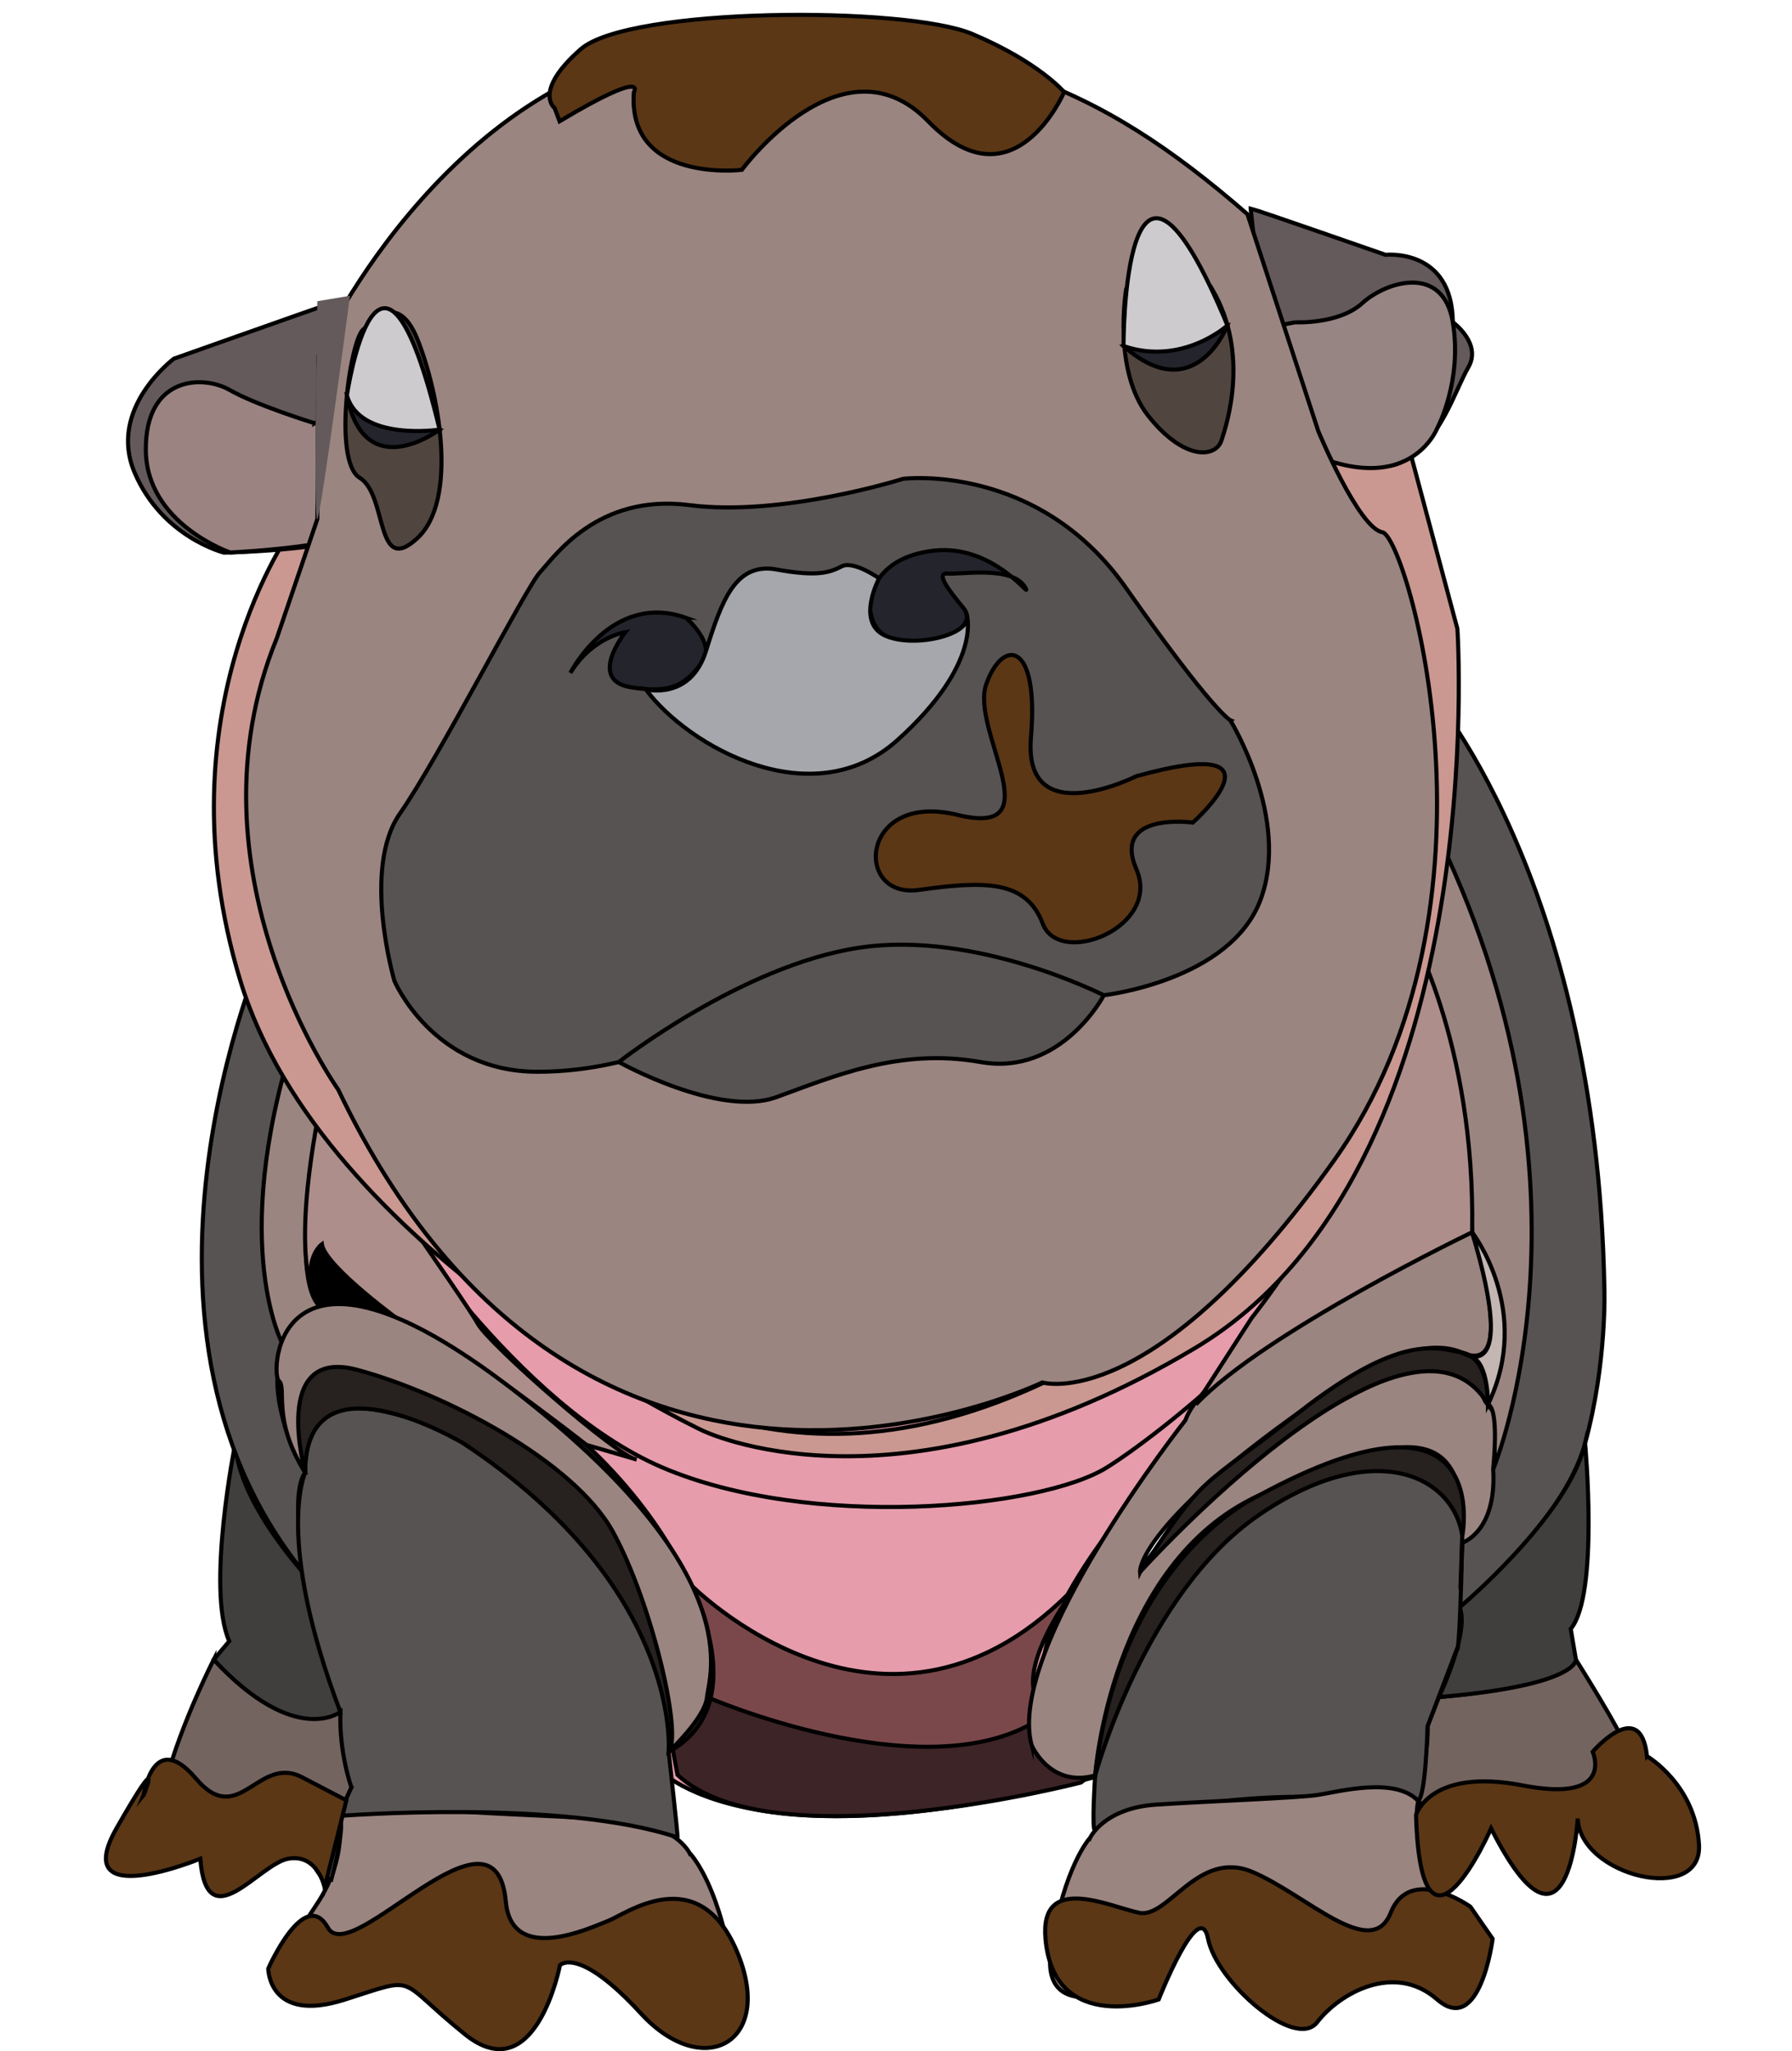<?xml version="1.0" encoding="UTF-8"?>
<svg id="Layer_3" xmlns="http://www.w3.org/2000/svg" viewBox="0 0 438.72 502.12">
  <defs>
    <style>
      .cls-1 {
        fill: #746460;
      }

      .cls-1, .cls-2, .cls-3, .cls-4, .cls-5, .cls-6, .cls-7, .cls-8, .cls-9, .cls-10, .cls-11, .cls-12, .cls-13, .cls-14, .cls-15, .cls-16, .cls-17, .cls-18, .cls-19, .cls-20 {
        stroke: #000;
        stroke-miterlimit: 10;
      }

      .cls-2 {
        fill: #9a8381;
      }

      .cls-3 {
        fill: #9b8580;
      }

      .cls-4 {
        fill: #5b3716;
      }

      .cls-5 {
        fill: #978583;
      }

      .cls-7 {
        fill: #7a484b;
      }

      .cls-8 {
        fill: #3d2426;
      }

      .cls-9 {
        fill: #a6a7ac;
      }

      .cls-10 {
        fill: #c3b6b3;
      }

      .cls-11 {
        fill: #272120;
      }

      .cls-21, .cls-12 {
        fill: #645a5b;
      }

      .cls-13 {
        fill: #ca9891;
      }

      .cls-14 {
        fill: #413e3e;
      }

      .cls-15 {
        fill: #cdcbce;
      }

      .cls-16 {
        fill: #ad8e8a;
      }

      .cls-17 {
        fill: #e69cab;
      }

      .cls-18 {
        fill: #575352;
      }

      .cls-22, .cls-20 {
        fill: #514540;
      }

      .cls-19 {
        fill: #24242d;
      }
    </style>
  </defs>
  <path class="cls-18" d="M349.16,168.24s41.72,46.03,43.62,146.92c0,0,.71,18.3-4.71,38.14s-30.73,40.17-30.73,40.17l.63-15.81s7.59-3.01,7.59-18.07c0,0,27.62-74.16-17.52-162.82-45.13-88.67,0,0,0,0l1.11-28.53"/>
  <path class="cls-17" d="M159.64,431.64s20.23,27.05,110.15,2.92l3.85-4.38v-11.58s-38.99,6.58-2.57-43.19l47.14-54.68s-53.65,65.64-169.76,31.39c-116.12-34.24,0,0,0,0,0,0-15.8-9.65-28.57-16.45-12.77-6.79,0,0,0,0,0,0,77.54,54.03,37.33,77.97l2.42,17.99Z"/>
  <path class="cls-17" d="M95.23,294.51s30.82,49.26,66.89,64.7c36.07,15.43,92.64,10.17,108.89,0,16.25-10.17,60.46-46.93,62.26-69.21,1.8-22.28-238.04,4.51-238.04,4.51Z"/>
  <path class="cls-1" d="M385.82,406.27s11.39,18.07,12.02,21.08,12.66,16.57,11.39,20.33c-1.27,3.76-3.07,6.08-11.66,5.68-8.59-.41-14.92-11.7-14.92-11.7,0,0,.63,12.05-5.7,15.81-6.33,3.76-13.29-13.55-13.29-13.55,0,0-2.52,12.37-8.22,14.09-5.7,1.72-5.96-2.42-5.96-2.42l-2.27-8.66v-6.06s2.65-13.29,2.27-18.29l2.79-7.14s31.01-2.39,33.54-9.16Z"/>
  <path class="cls-14" d="M388.07,353.3s3.44,37.16-3.52,45.44l1.27,7.53s.63,6.28-33.54,9.16c0,0,7.59-15.94,5.06-21.96,0,0,26.66-22.36,30.73-40.17Z"/>
  <path class="cls-7" d="M168.86,387.71s48.56,49.67,95.11,0c0,0-27.48,35.09,4.15,33.15v9.52l-3.46,3.6s-74.48,21.97-98.8-2.4l-2.17-14.79s18.56-4.41,5.17-29.08Z"/>
  <path class="cls-14" d="M57.6,353.3s-7.18,35.65-1.48,48.45l-3.8,4.52s15.82,18.82,29.74,16.57l1.27-3.76-6.61-31.36s-18.28-18.86-19.13-34.41Z"/>
  <path class="cls-18" d="M64.71,232.03s-41.42,94.21,12.01,155.69c5.08,5.84,6.92,8.17,7.03,8.59.03.14-.12.06-.42-.17-1.73-1.34-8.2-7.97-8.2-7.97,0,0-4.56-22.35-.4-27.72,0,0-9.76-14.41-5.33-30.97,0,0-10.95-24.69,2.44-74.84,13.38-50.15,0,0,0,0l-7.14-22.6"/>
  <path class="cls-3" d="M78.8,268.58s-8.96,45.38,0,51.63c0,0-8.76,4.74-9.4,9.26,0,0-13.48-23.94,2.44-74.84,15.92-50.9,0,0,0,0l6.96,13.95"/>
  <path class="cls-8" d="M268.12,426.06v7.46l-3.46,2.82s-75.75,19.72-98.8-1.88l-2.17-11.59s5.51-2.36,9.4-7.44c0,0,51.26,22.3,79.46,6.53,0,0,6.71,5.62,15.56,4.1Z"/>
  <path class="cls-18" d="M268.12,448.09c-.93.34,0-13.47,0-13.47,0,0,1.5-50.66,39.98-68.49,38.48-17.84,50.5-17.84,49.87,11.53-.63,29.37-1.31,26.1-1.31,26.1l-7.17,18.81s-.38,16.75-2.27,18.29-41.12-6.68-79.09,7.22Z"/>
  <path class="cls-3" d="M168.83,453.62s-3.56-7.33-17.36-8.18c-13.8-.85-36.83-1.6-42.25-2.36-5.42-.75-20.32-4.6-26.42,1.47-6.1,6.06,0,0,0,0,0,0,2.71,9.8-5.42,21.86-8.13,12.06-10.16,19.59-2.71,21.1s18.29-3.01,25.07-7.53c6.77-4.52,11.52,11.29,11.52,11.29,0,0,13.55,13.55,21-9.04,7.45-22.59,23.46,6.93,23.46,6.93,0,0,26.67,11.89,23.28-8.44-3.39-20.33-10.16-27.11-10.16-27.11Z"/>
  <path class="cls-3" d="M266.85,449.94s3.33-7.33,16.22-8.18c12.89-.85,34.41-1.6,39.47-2.36,5.06-.75,18.98-4.6,24.68,1.47s0,0,0,0c0,0-2.53,9.8,5.06,21.86,7.59,12.06,9.49,19.59,2.53,21.1-6.96,1.51-17.09-3.01-23.41-7.53s-10.76,11.29-10.76,11.29c0,0-12.66,13.55-19.62-9.04-6.96-22.59-21.92,6.93-21.92,6.93,0,0-24.91,11.89-21.75-8.44,3.16-20.33,9.49-27.11,9.49-27.11Z"/>
  <path class="cls-3" d="M344.39,226.31s14.65,25.69,16.02,75.34c0,0,12.13,21.04,3.9,42.12,0,0,2.53,6.78,1.27,15.81-1.27,9.04,0,0,0,0,0,0,30.15-71.9-17.52-162.82-47.67-90.93,0,0,0,0l-3.67,29.55"/>
  <path class="cls-18" d="M165.87,449.79c.19.06-2.17-20.93-2.17-20.93,0,0,7.82-29.06-43.08-72.69,0,0-49.1-28.38-45.89,4.27,0,0-7.54,16.09,8.6,58.63,0,0-1.25,14.66,2.7,18.44l-3.24,7.04s54.55-4.32,83.08,5.24Z"/>
  <path class="cls-1" d="M52.32,406.27s-7.91,15.44-11.71,29.74c0,0-13.92,14.31-2.53,17.32,11.39,3.01,17.72-8.28,17.72-8.28,0,0-5.7,7.45,0,13.14s17.17-11.71,17.17-11.71c0,0,3.75,12.07,5.94,12.86l2.2.78s3.99-14.55,1.68-15.56l3.24-7.04s-3.02-8.27-2.7-18.44c0,0-11.07,8.66-31.01-12.8Z"/>
  <path class="cls-11" d="M74.73,360.44s-10.71-17.79-5.33-30.97c5.38-13.18,20.37-9.26,20.37-9.26,0,0,56.72,19.95,79.09,67.5,0,0,16.03,29.48-5.17,41.15,0,0,3.51-40.05-50.29-75.56,0,0-38.72-23.26-38.67,7.14Z"/>
  <path class="cls-6" d="M78.8,304.58s13.34,18.22,20.17,19.48c0,0-12.98-5.2-20.17-3.85,0,0-6.11-9.27,0-15.63Z"/>
  <path class="cls-16" d="M78.8,268.58h0s35.47,50.45,38.19,55.48,34.47,32.77,38.85,33.21l-12.26-3.57s-37.52-29.4-44.61-29.64c0,0-19.31-13.87-20.17-19.48,0,0-6.11,4.49,0,15.63,0,0-9.27-5.97,0-51.63"/>
  <path class="cls-3" d="M252.56,427.21s4.5,10.53,15.56,7.41c0,0,3.71-51.79,39.98-68.49s50.86-17.82,49.89,9.84c-.97,27.66-.02,1.69-.02,1.69,0,0,8.54-2.64,7.59-18.07,0,0,1.58-14.68-1.27-15.81s-.95-24.47-49.04,7.15c0,0-31.18,23.34-36.15,33.88,0,0-.99-10.89,40.37-40.08,0,0,24.31-19.84,38.53-13.6,14.22,6.25,2.4-29.48,2.4-29.48,0,0-63.6,27.68-70.19,46.01,0,0-44.03,55.7-37.65,79.55Z"/>
  <path class="cls-3" d="M74.73,360.44s-8.64-30.9,12.79-25.1c21.43,5.8,53.07,22.36,62.56,39.68s17.09,49.7,13.61,53.84c0,0,8.99-8.41,9.4-13.43.41-5.02,10.91-30.29-47.5-75.26-58.41-44.97-59.43-3.78-57.34-2.16s-1.81,9.35,6.47,22.43Z"/>
  <path class="cls-11" d="M358,375.97s8.13-41.33-49.89-9.84c0,0-33.96,15.14-39.98,68.49,0,0,11.94-44.45,39.98-63.69,28.04-19.24,47.7-9.81,49.89,5.05Z"/>
  <path class="cls-11" d="M279.11,384.81s65.9-73.04,85.2-41.04c0,0,.36-11.36-6.3-12.65-6.67-1.28-15.34-4.66-40.11,14.72-24.77,19.38-22.41,14.11-38.78,38.96Z"/>
  <path class="cls-10" d="M360.4,301.65s14.98,19.16,3.9,42.12c0,0,.11-9.96-3.9-11.57-4.01-1.61-2.4-1.08-2.4-1.08,0,0,14.01,9.34,2.4-29.48Z"/>
  <path class="cls-16" d="M344.39,226.31s16.86,28.32,16.02,75.34c0,0-50.84,24.43-67.61,42.12l13.58-21.06s18.06-22.85,18.85-32.71c.79-9.86,0,0,0,0,0,0,18.54-48.26,19.16-63.69"/>
  <path class="cls-13" d="M71.73,129.15s-32.93,44.78-12.91,110.86c20.02,66.08,112.99,110.1,112.99,110.1,0,0,47.67,23.64,120.81-20.14,73.14-43.78,64.18-176.05,64.18-176.05l-11.98-44.8-25.41-3.54s7.31,23.73,14.82,24.72,50.19,147.36-78.58,208.11c-128.77,60.75-190.14-116.86-183.81-138.54,0,0,2.99-23.1,15-71.42l-15.11.7Z"/>
  <path class="cls-12" d="M78.66,75.06c-.68.2-36.08,12.74-36.08,12.74,0,0-16.37,12.17-9.6,27.95s21.84,19.53,21.84,19.53c0,0,35.16-.63,37.66-7.28s.98-1.72.98-1.72l-14.79-51.22Z"/>
  <path class="cls-2" d="M77,103.6s-14.12-4.34-20.76-8.13c-6.64-3.79-20.69-3.34-20.54,14.72s20.67,25.06,20.67,25.06c0,0,37.71-1.7,37.09-8.96s-11.75-25.6-16.46-22.68Z"/>
  <path class="cls-12" d="M306.18,51.05c1.38.29,33.04,11.33,33.04,11.33,0,0,16.32-1.74,16.46,16.49,0,0,7.19,5.2,3.81,11.02-3.38,5.82-6.78,18.16-16.08,23.1-9.29,4.94-31.11-6.33-31.11-6.33l-6.12-55.6Z"/>
  <path class="cls-5" d="M317.13,78.89s10.63.57,16.4-4.69c5.77-5.27,19.76-9.68,22.15,4.67,2.39,14.35-3.74,25.79-3.74,25.79,0,0-7.8,20.92-39.64,2l-2.89-26.32,7.73-1.45Z"/>
  <path class="cls-3" d="M77.91,87.06c.49-2.66,34.43-73.71,97.37-76.55s93.35,9.95,130.12,41.92l17.36,53.15s9.87,23.73,15.7,24.72c5.83.99,32.71,91.23-11.85,153.76-44.55,62.53-71.43,54.36-71.43,54.36,0,0-112.13,54.46-172.39-71.71,0,0-38.34-53.7-15-110.54l9.9-29.09.22-40.02Z"/>
  <path class="cls-20" d="M89.25,80.44s7.59-10.51,12.86,2.41c5.27,12.92,10.28,39.53,0,48.96s-7.19-10.68-14.04-14.84-2.1-35.52,1.18-36.53Z"/>
  <path class="cls-18" d="M301.21,176.33s14.81,24,7.41,43.89c-7.41,19.9-38.37,23.41-38.37,23.41l-44.43-4.1s-18.17-2.93-33.99,4.1c-15.82,7.02-34.67,18.73-60.26,18.73s-35.01-22.24-35.01-22.24c0,0-8.08-27.51,1.35-40.97,9.43-13.46,30.97-55.6,34.33-59.11s13.85-19.31,36.55-16.39c22.7,2.93,52.32-6.44,52.32-6.44,0,0,32.92-4.08,54.5,26.64,21.58,30.72,25.62,32.47,25.62,32.47Z"/>
  <path class="cls-19" d="M251.06,143.91c1.75,3.21-7.75-10.86-22.56-9.1s-15.44,12.2-15.44,12.2c0,0-1.39,9.5,8.71,10.09s17.5-4.11,14.14-8.21c-3.37-4.11-7.09-8.75-3.88-8.48s16.01-2.06,19.03,3.5Z"/>
  <path class="cls-19" d="M167.91,151.23s7.71,6.48,3.86,11.16c-3.86,4.68-6.55,7.61-17.32,5.85s-1.35-13.49-1.35-13.49c0,0-8.08,1.17-13.46,9.97,0,0,10.1-19.94,28.28-13.49Z"/>
  <path class="cls-20" d="M275.69,70.9s-3.34,19.79,5.4,30.86c8.74,11.06,16.52,10.35,17.94,6.09s6.91-21.32-2.2-36.95l-2.47,9.95s-5.93,39.79-15.12-.71l-3.54-9.24Z"/>
  <path class="cls-22" d="M275.39,81.67c.18-.79,5.44-23.88,20.66-9.55,0,0,4.35,22.29-4.35,28.66-8.7,6.37-17.39-14.33-16.31-19.11Z"/>
  <path class="cls-9" d="M236.68,150.46s3.94,11.91-16.93,30.68c-20.87,18.77-51.26,1.62-61.65-12.39,0,0,10.92,2.82,14.74-9.4,3.82-12.22,7.17-21.78,17.28-19.94,10.11,1.85,13.08.7,15.97-.78,2.89-1.48,9.13,2.94,9.13,2.94,0,0-5.57,10.45,1.16,13.87,6.73,3.41,21.75.12,20.3-4.98Z"/>
  <path class="cls-21" d="M85.68,72.4l-7.99,1.34s-1.06,55.15,0,53.33,7.99-54.67,7.99-54.67Z"/>
  <path class="cls-18" d="M151.5,259.98s24.47,13.69,38.56,8.6,30.16-12.12,49.98-8.6c19.83,3.51,30.2-16.34,30.2-16.34,0,0-31.33-16.01-60.01-11.63-28.68,4.38-58.74,27.97-58.74,27.97Z"/>
  <path class="cls-19" d="M107.63,105.17s-18.43,13.88-22.7-8.4l22.7,8.4Z"/>
  <path class="cls-15" d="M84.93,96.77s7.88-53.17,22.7,8.4c0,0-19.56,2.96-22.7-8.4Z"/>
  <path class="cls-19" d="M300.5,79.65s-7.99,20.54-25.44,5.05l25.44-5.05Z"/>
  <path class="cls-15" d="M275.06,84.71s-.18-66.91,25.44-5.05c0,0-11,9.99-25.44,5.05Z"/>
  <g>
    <path class="cls-4" d="M135.79,26.47s-5.41-4.1,6.38-14.43c11.79-10.33,79.49-10.6,95.83-3.74,16.33,6.86,22.52,14.24,22.52,14.24,0,0-12.31,28.75-33.28,7.15-20.97-21.6-45.62,11.89-45.62,11.89,0,0-28.04,3.34-26.44-18.97,0,0,3.74-6.02-18.18,7.08l-1.21-3.22Z"/>
    <path class="cls-4" d="M278.21,190s-27.82,14.07-25.81-9.56c2.01-23.62-6.91-24.3-10.94-12.98-4.02,11.32,16.66,37.83-7.11,32.01s-25.47,20.61-9.42,18.38c16.05-2.24,26.29-2.48,30.36,8.27s29.06.89,22.93-13.31c-6.13-14.2,13.81-11.45,13.81-11.45,0,0,24.84-22.09-13.81-11.36Z"/>
    <path class="cls-4" d="M123.83,465.47c-2.52-27.58-37.86,16.67-43.56,6.41s-14.6,10.02-14.6,10.02c0,0,.05,13.51,18.62,7.63,18.57-5.88,12.18-5.54,29.53,8.45s23.27-16.91,23.27-16.91c0,0,4.42-4.94,19.8,11.8,15.38,16.74,32.97,7.07,23.5-15.24-9.47-22.3-27.23-9.05-31.49-7.42s-23.64,10.91-25.07-4.74Z"/>
    <path class="cls-4" d="M255.95,474.61c2.15,23.96,27.72,14.85,27.72,14.85,0,0,10-25.45,12.09-14.85,2.09,10.61,21.36,27.38,26.72,20.41,5.36-6.97,18.8-14.79,29.36-5.57,10.56,9.22,13.59-14.85,13.59-14.85l-5.46-7.86s-14.71-10.51-19.5,1.5-20.6-4.43-33.89-10.02c-13.29-5.59-20.55,11.47-27.68,10.02-7.13-1.45-24.4-9.92-22.94,6.36Z"/>
    <path class="cls-4" d="M403.23,429.91s11.88,6.93,12.72,21.68c.85,14.76-29.12,7.73-29.69-6.42,0,0-2.26,39.85-21.21,2.41,0,0-17.11,38.96-18.38-3.26,0,0,3.33-11.66,26.12-7.26,22.79,4.4,17.13-8.25,17.13-8.25,0,0,11.74-13.65,13.3,1.11Z"/>
    <path class="cls-4" d="M35.19,439.38s2.28-16.37,12.8-3.98c10.52,12.39,15.17-5.96,25.99-.33l10.82,5.64-5.33,21.34s-1.68-8.34-8.9-7.05c-7.22,1.29-19.94,19.96-21.54,0,0,0-32.4,13.39-20.46-7.53,11.94-20.92,6.61-8.08,6.61-8.08Z"/>
  </g>
</svg>